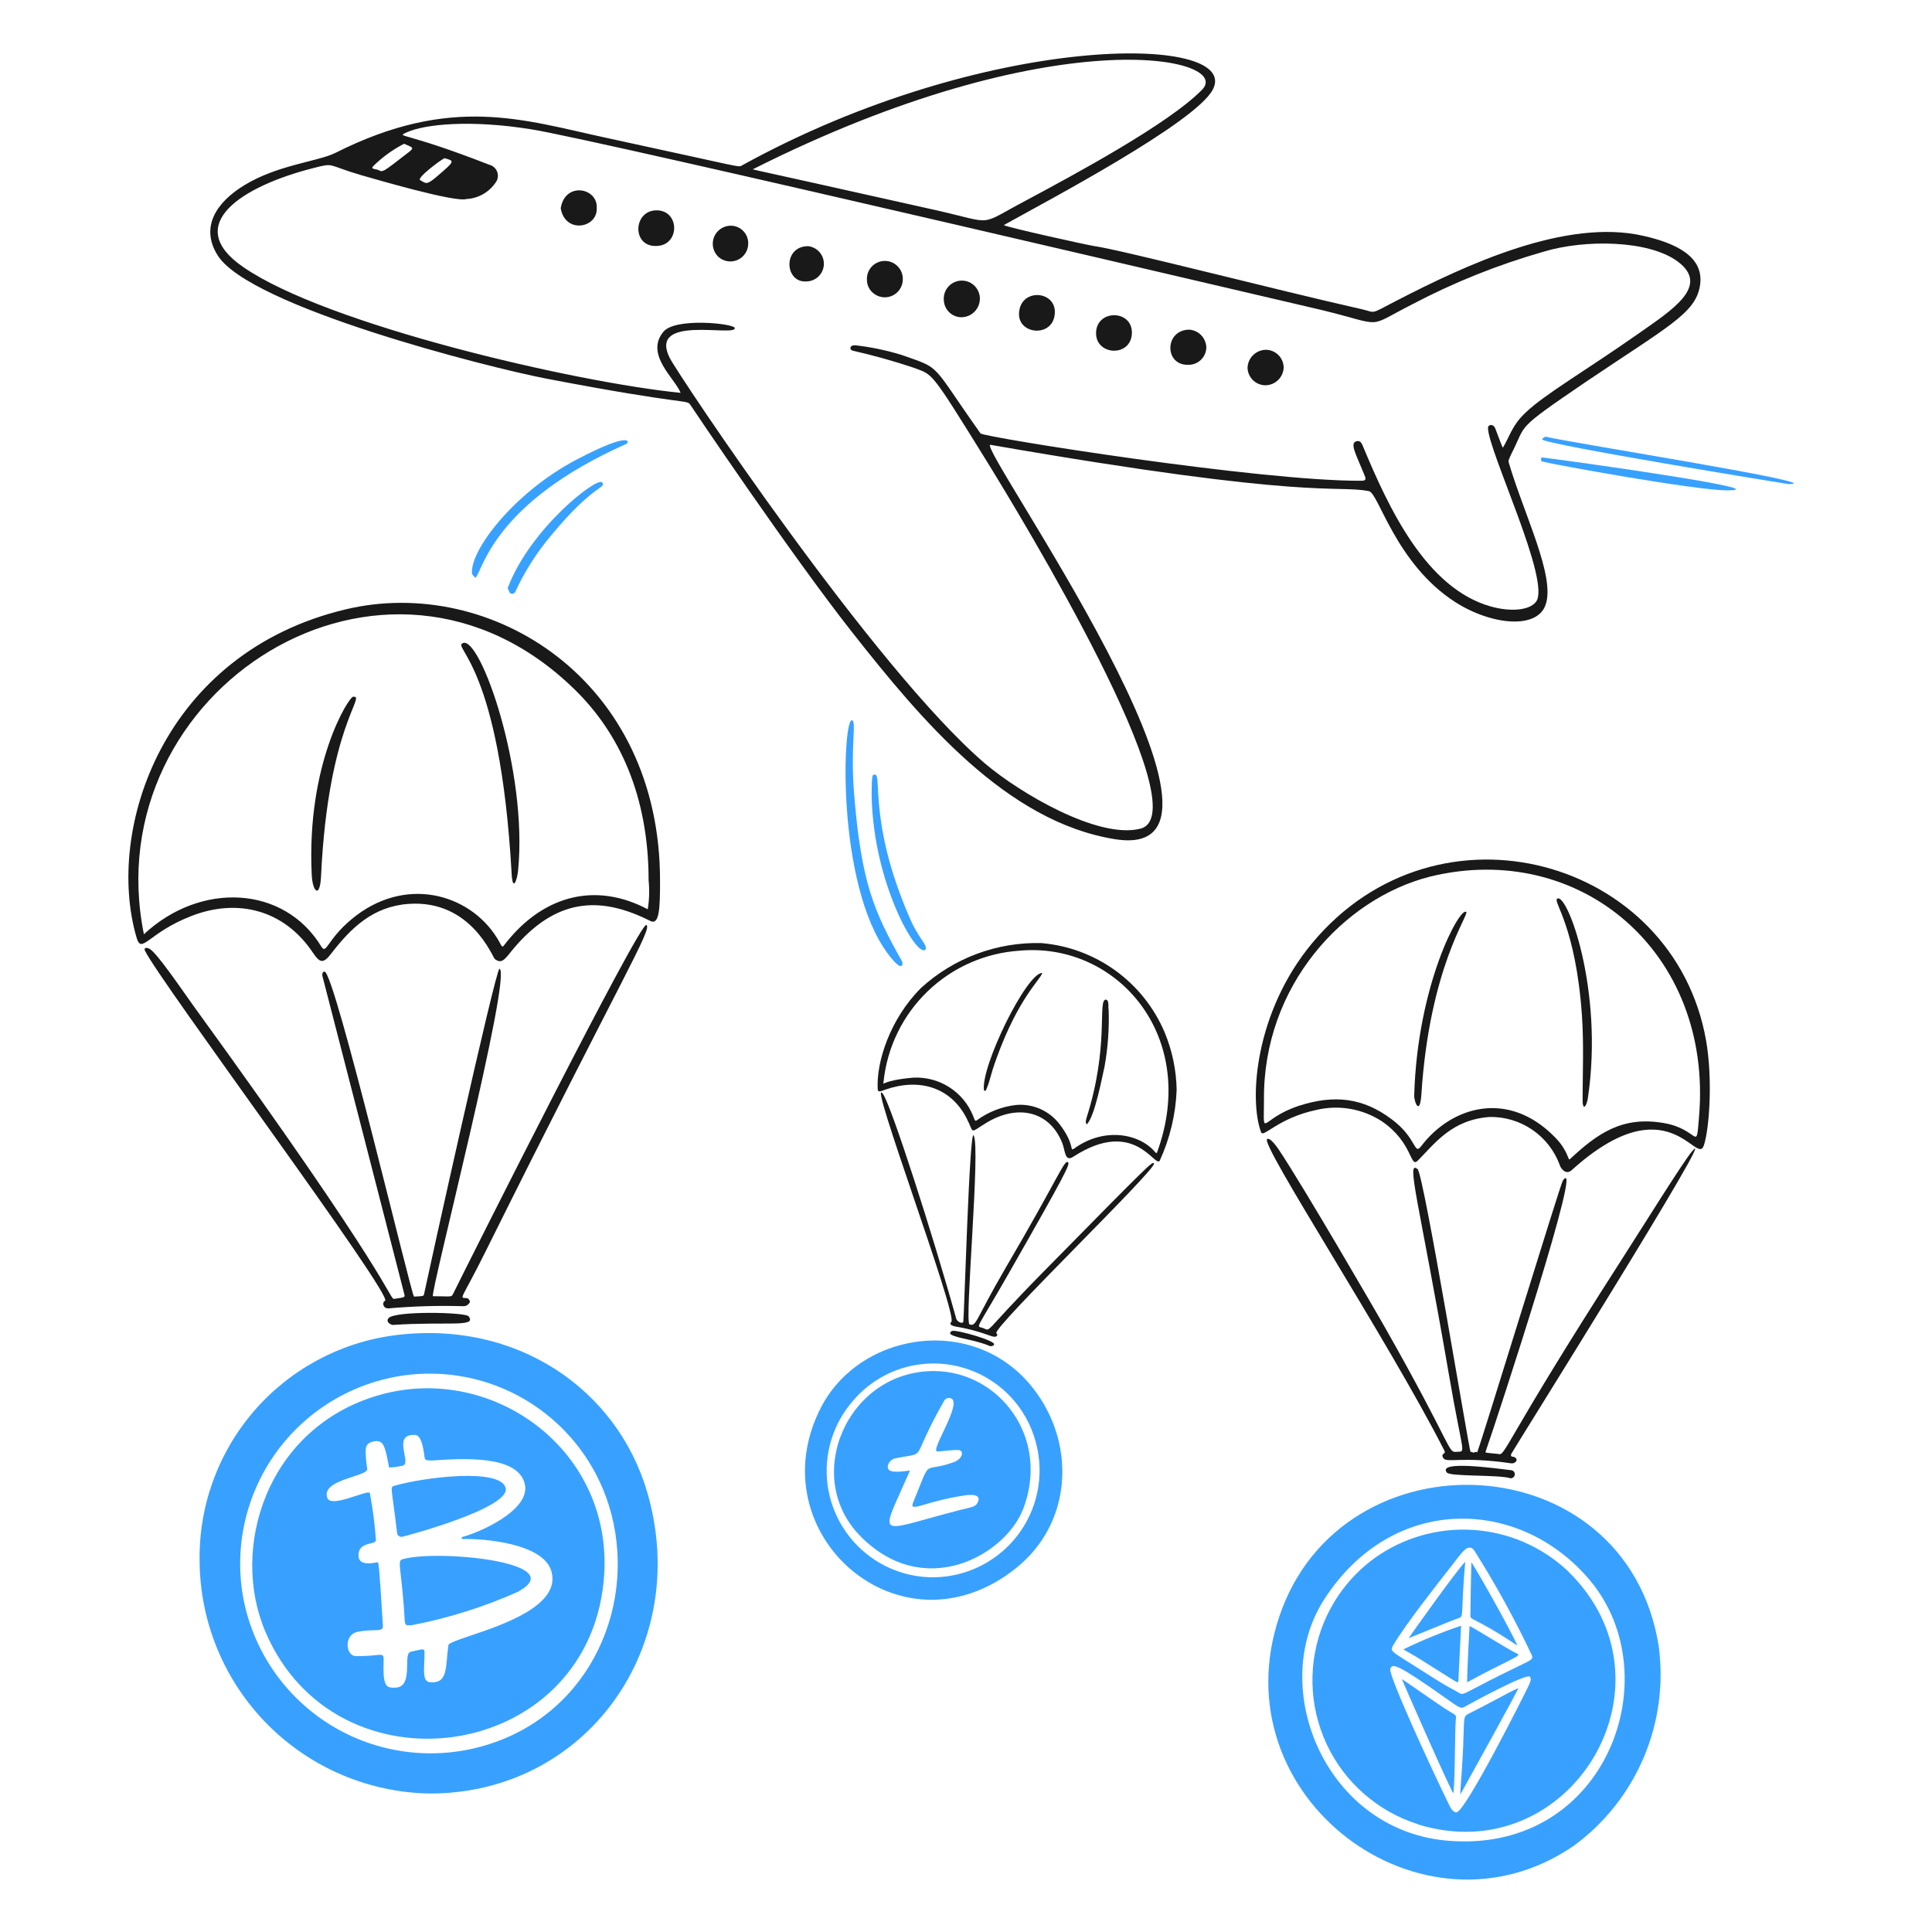 <svg width="154" height="154" viewBox="0 0 154 154" fill="none" xmlns="http://www.w3.org/2000/svg">
<path d="M93.791 86.881C93.714 88.83 93.256 90.744 92.443 92.517C92.06 93.137 90.445 89.033 85.552 92.203C84.863 92.655 84.916 91.713 84.664 91.085C83.615 88.505 81.057 88.022 78.638 89.493C77.206 90.35 77.704 90.396 77.03 89.102C75.728 86.606 73.201 85.924 70.537 86.866C70.177 86.996 69.978 87.096 69.962 86.805C69.84 84.669 70.942 81.215 73.416 78.75C76.028 76.363 79.465 75.081 83.002 75.174C85.13 75.351 87.17 76.106 88.901 77.357C90.632 78.607 91.99 80.307 92.826 82.272C93.437 83.733 93.764 85.298 93.791 86.881ZM81.272 75.779C78.522 75.96 75.926 77.107 73.941 79.019C71.957 80.93 70.713 83.482 70.429 86.223C70.383 86.621 70.2 86.123 72.78 85.901C73.799 85.846 74.81 86.112 75.67 86.661C76.53 87.211 77.196 88.016 77.573 88.964C77.658 89.178 77.711 89.393 77.826 89.324C78.759 88.634 79.858 88.203 81.011 88.076C81.668 88.021 82.328 88.132 82.93 88.4C83.533 88.668 84.058 89.083 84.457 89.607C85.728 91.261 85.223 91.835 85.629 91.545C88.04 89.806 90.858 90.365 92.099 91.859C92.191 91.973 92.213 91.859 92.229 91.859C95.629 82.563 88.99 75.074 81.272 75.779Z" fill="#191919"/>
<path d="M67.933 57.417C68.278 57.593 67.78 59.469 68.079 63.244C68.653 70.457 69.71 72.724 71.907 76.636C71.969 76.721 72.053 77.731 70.774 76.024C66.601 70.442 67.175 57.019 67.933 57.417Z" fill="#38A1FF"/>
<path d="M69.48 63.382C69.48 61.506 69.579 61.766 69.756 61.751C70.299 61.697 69.266 65.618 72.436 72.984C73.201 74.86 73.967 75.281 73.768 75.695C73.071 76.391 69.579 70.312 69.48 63.382Z" fill="#38A1FF"/>
<path d="M91.984 92.731C91.831 92.578 91.731 92.678 83.094 101.453C78.079 106.552 79.105 106.093 78.301 105.84C77.788 105.679 77.788 106.085 80.368 101.568C85.062 93.352 85.299 92.793 85.131 92.647C84.84 92.394 84.365 93.895 80.154 101.07C77.704 105.274 77.857 105.741 77.283 105.572C76.862 105.442 78.178 91.46 77.612 90.511C77.283 89.745 76.846 105.159 76.785 105.358C76.724 105.557 76.295 105.358 76.226 105.128C74.388 98.505 71.042 88.122 70.384 87.203C69.021 85.312 76.326 104.745 75.835 105.358C75.736 105.473 75.636 105.61 76.134 105.733C78.76 106.177 79.251 106.82 79.496 106.437C79.496 106.437 79.496 106.323 79.419 106.277C79.067 105.855 92.336 93.068 91.984 92.731Z" fill="#191919"/>
<path d="M75.919 106.085C75.705 106.146 75.69 106.315 75.82 106.384C76.364 106.698 77.696 106.782 78.883 107.287C78.998 107.333 79.212 107.287 79.243 107.157C79.311 106.851 76.295 105.993 75.919 106.085Z" fill="#191919"/>
<path fill-rule="evenodd" clip-rule="evenodd" d="M65.452 112.165C68.661 105.993 78.109 104.653 82.65 111.062C85.713 115.342 85.422 121.437 80.996 124.99C71.762 132.387 60.276 122.165 65.452 112.165ZM82.428 114.508C81.966 113.083 81.133 111.807 80.013 110.812C78.894 109.816 77.53 109.137 76.061 108.845C74.592 108.552 73.072 108.657 71.657 109.147C70.242 109.638 68.983 110.497 68.011 111.636C67.208 112.547 66.611 113.62 66.259 114.781C65.906 115.943 65.808 117.167 65.969 118.37C66.13 119.573 66.548 120.727 67.194 121.755C67.839 122.783 68.698 123.66 69.712 124.327C71.067 125.22 72.65 125.705 74.273 125.725C76.32 125.742 78.304 125.021 79.863 123.695C81.422 122.37 82.453 120.527 82.766 118.505C82.973 117.165 82.858 115.794 82.428 114.508ZM81.547 120.297C80.123 123.98 73.623 127.647 68.531 122.395C63.936 117.655 67.558 109.286 74.434 109.286C79.687 109.301 83.737 114.63 81.547 120.312V120.297ZM73.806 119.899C74.469 119.706 75.443 119.422 76.739 119.225C77.397 119.102 78.186 119.102 77.972 119.661C77.846 120.045 77.629 120.097 76.932 120.263C76.824 120.288 76.704 120.317 76.57 120.35C72.943 121.277 71.331 121.933 70.978 121.518C70.662 121.145 71.364 119.905 72.535 117.218C72.459 117.226 72.377 117.236 72.293 117.246C71.578 117.33 70.658 117.438 70.774 116.836C70.805 116.691 70.877 116.558 70.981 116.453C71.086 116.348 71.219 116.276 71.364 116.246C72.411 116.029 72.805 116.043 73.056 115.86C73.458 115.566 73.485 114.76 75.261 111.652C75.291 111.597 75.333 111.549 75.383 111.512C75.433 111.475 75.491 111.449 75.552 111.437C75.613 111.424 75.677 111.426 75.737 111.44C75.798 111.455 75.855 111.483 75.904 111.522C76.257 111.877 75.668 113.119 75.177 114.156C74.789 114.973 74.462 115.664 74.702 115.695C74.762 115.701 74.974 115.68 75.236 115.655C75.615 115.617 76.099 115.571 76.379 115.58C76.854 115.595 76.785 116.269 76.019 116.552C74.784 116.994 74.339 116.898 74.05 117.068C73.729 117.257 73.603 117.777 72.796 119.738C72.575 120.258 72.902 120.163 73.806 119.899Z" fill="#38A1FF"/>
<path d="M88.37 80.442C88.424 81.981 88.314 83.521 88.04 85.036C87.926 85.45 87.275 89.094 86.609 89.63C86.609 89.554 86.478 89.554 86.609 89.102C88.446 83.344 87.466 79.737 88.14 79.676C88.469 79.707 88.301 80.442 88.37 80.442Z" fill="#191919"/>
<path d="M83.079 77.555C82.949 78.076 81.188 79.508 79.434 84.355C78.875 85.886 78.975 86.016 78.592 86.897C78.592 86.966 78.431 86.966 78.431 86.897C78.171 85.013 81.831 77.525 83.079 77.555Z" fill="#191919"/>
<path d="M45.927 36.651C50.414 34.293 50.177 35.273 49.916 35.388C39.312 40.105 38.5 45.449 37.91 46.047C37.91 46.085 37.642 45.817 37.627 45.74C37.413 43.918 40.95 39.27 45.927 36.651Z" fill="#38A1FF"/>
<path d="M40.468 46.874C42.26 42.111 47.619 37.968 47.995 38.451C48.37 38.933 47.382 38.512 43.952 42.655C42.789 44.028 41.818 45.553 41.065 47.188C41.046 47.223 41.019 47.254 40.987 47.278C40.955 47.301 40.917 47.318 40.878 47.326C40.839 47.334 40.798 47.333 40.759 47.324C40.72 47.315 40.683 47.297 40.651 47.272C40.577 47.146 40.515 47.012 40.468 46.874Z" fill="#38A1FF"/>
<path d="M52.612 70.296C52.612 72.379 52.558 73.765 51.846 73.413C48.148 71.552 44.641 71.414 41.172 75.335C40.284 76.338 40.1 76.92 39.449 76.453C39.266 76.323 37.558 71.69 32.558 72.05C29.725 72.257 27.964 73.972 26.379 76.039C25.743 76.866 25.475 76.721 24.947 75.947C22.65 72.502 18.921 71.591 15.276 73.007C11.815 74.339 11.295 76.123 10.889 74.745C8.362 66.146 12.979 52.027 27.581 48.566C39.074 45.84 52.673 54.117 52.612 70.296ZM11.471 74.469C15.988 70.258 22.642 70.572 25.613 75.45C26.027 76.123 26.042 74.929 28.01 73.283C32.221 69.753 37.405 71.2 39.626 74.776C40.2 75.702 39.87 75.649 40.644 74.776C43.477 71.445 47.459 70.273 51.632 72.479C51.756 71.719 51.779 70.947 51.701 70.182C51.701 63.398 49.335 58.42 45.851 55.005C30.736 40.136 7.535 55.067 11.471 74.469Z" fill="#191919"/>
<path d="M36.118 103.13C37.451 100.427 51.027 73.405 51.524 73.727C52.022 74.048 49.564 77.9 38.76 99.646C36.7 103.803 36.562 103.413 37.229 103.474C37.292 103.495 37.349 103.535 37.389 103.588C37.43 103.641 37.454 103.706 37.458 103.773C37.416 103.877 37.343 103.966 37.248 104.028C37.154 104.09 37.043 104.121 36.93 104.117C34.935 104.058 32.938 104.117 30.95 104.293C30.506 104.293 30.445 103.788 30.69 103.689C31.455 103.382 12.566 77.992 11.547 75.763C11.47 75.587 11.608 75.472 11.922 75.633C12.512 75.94 14.633 79.087 15.46 80.228C31.226 101.973 31.057 103.581 31.409 103.535C32.175 103.421 32.29 103.421 32.244 103.221C32.244 103.221 25.705 77.777 25.69 77.762C25.69 77.632 25.69 77.448 25.873 77.448C26.693 77.502 32.818 103.367 33.002 103.352C33.691 103.306 33.768 103.352 33.806 103.137C34.043 101.973 39.526 77.103 39.817 77.218C40.843 77.693 34.212 103.321 34.51 103.321C35.973 103.321 35.973 103.428 36.118 103.13Z" fill="#191919"/>
<path d="M31.325 105.61C31.172 105.61 30.728 105.396 30.958 105.082C31.417 104.47 37.083 104.592 37.351 104.921C38.041 105.825 35.659 105.32 31.325 105.61Z" fill="#191919"/>
<path d="M40.782 69.638C39.847 52.938 36.042 51.652 36.892 51.261C38.285 50.656 42.091 61.468 41.295 69.408C41.218 70.166 40.866 71.131 40.782 69.638Z" fill="#191919"/>
<path d="M24.848 69.722C24.419 60.848 27.803 55.587 28.132 55.541C29.273 55.396 26.157 57.754 25.59 69.852C25.506 71.629 24.916 71.131 24.848 69.722Z" fill="#191919"/>
<path fill-rule="evenodd" clip-rule="evenodd" d="M15.912 124.546C15.814 120.155 17.337 115.882 20.19 112.543C23.043 109.204 27.026 107.033 31.379 106.445C41.218 105.143 49.227 110.794 51.601 118.98C55.161 131.231 46.739 142.992 34.235 142.961C29.386 142.878 24.76 140.908 21.339 137.47C17.918 134.032 15.971 129.396 15.912 124.546ZM48.531 119.983C47.498 116.679 45.351 113.837 42.456 111.939C39.562 110.041 36.099 109.207 32.657 109.577C30.603 109.802 28.616 110.445 26.819 111.465C25.022 112.486 23.453 113.863 22.207 115.512C20.962 117.162 20.067 119.048 19.576 121.056C19.086 123.064 19.012 125.15 19.357 127.188C19.729 129.305 20.545 131.318 21.752 133.096C22.959 134.874 24.529 136.376 26.359 137.503C28.189 138.629 30.237 139.355 32.368 139.632C34.499 139.909 36.665 139.731 38.722 139.11C47.129 136.598 50.935 127.716 48.531 119.983ZM48.117 126.055C46.7 140.526 26.762 143.283 21.149 130.052C18.308 123.359 21.287 114.018 29.817 111.323C39.036 108.382 49.151 115.557 48.117 126.055ZM36.854 122.51C36.777 122.525 36.792 122.678 36.854 122.678C38.615 122.624 43.408 123.038 43.967 125.304C44.662 127.97 40.119 129.499 37.501 130.379C36.489 130.72 35.765 130.964 35.743 131.139C35.692 131.485 35.662 131.82 35.634 132.131C35.53 133.303 35.453 134.155 34.365 134.095C33.753 134.095 33.779 133.481 33.816 132.574C33.826 132.333 33.837 132.073 33.837 131.797C33.837 131.652 33.837 131.56 33.792 131.513C33.706 131.425 33.455 131.497 32.719 131.667C32.474 131.724 32.465 132.17 32.455 132.694C32.44 133.514 32.42 134.523 31.486 134.523H31.417C30.924 134.526 30.567 134.529 30.567 132.992C30.567 132.337 30.618 132.059 30.507 131.957C30.347 131.808 29.844 132.031 28.347 132.004C27.566 132.004 27.366 130.289 28.53 130.067C29.046 129.965 29.468 129.956 29.79 129.948C30.29 129.938 30.544 129.932 30.521 129.592C30.211 124.504 30.186 124.508 30.067 124.529C30.063 124.529 30.058 124.53 30.054 124.531L29.985 124.543C29.677 124.604 28.576 124.819 28.576 124.003C28.567 123.264 29.108 123.133 29.517 123.032C29.775 122.97 29.98 122.919 29.962 122.739C29.875 121.483 29.714 120.232 29.479 118.995C29.388 118.903 28.936 119.051 28.39 119.23C27.474 119.529 26.292 119.917 26.096 119.408C25.748 118.489 27.063 118.058 28.107 117.715C28.766 117.5 29.317 117.319 29.273 117.073C29.2 116.64 29.159 116.203 29.151 115.764C29.151 115.335 29.189 115.052 29.694 114.921C30.582 114.68 30.694 115.275 30.996 116.888L31.011 116.973C31.375 116.964 31.737 116.915 32.091 116.828C32.401 116.767 32.324 116.353 32.235 115.881C32.102 115.165 31.943 114.317 33.079 114.378C33.546 114.393 33.73 115.235 33.844 116.185C33.875 116.415 34.059 116.415 34.472 116.415C36.999 116.238 41.302 115.993 41.831 118.291C42.336 120.427 38.002 122.234 36.854 122.51ZM31.34 119.743C31.413 120.281 31.519 121.053 31.647 122.165C31.685 122.51 31.961 122.51 32.076 122.494C32.191 122.479 40.713 120.228 40.307 118.604C39.901 116.981 33.714 117.762 31.417 118.436C31.171 118.504 31.18 118.568 31.34 119.743ZM32.849 129.539C35.779 128.975 38.634 128.073 41.356 126.851H41.333C45.583 124.5 34.679 123.474 32.045 124.301C31.808 124.367 31.843 124.67 31.956 125.653C32.04 126.385 32.167 127.494 32.259 129.163C32.284 129.578 32.419 129.567 32.66 129.548C32.717 129.543 32.78 129.539 32.849 129.539Z" fill="#38A1FF"/>
<path fill-rule="evenodd" clip-rule="evenodd" d="M131.027 140.078C132.219 137.264 132.627 134.181 132.207 131.154C129.589 115.013 106.985 114.033 101.985 128.819C97.108 143.199 113.363 155.419 125.438 147.134C127.904 145.33 129.835 142.891 131.027 140.078ZM115.956 124.485C116.662 123.558 117.1 122.983 117.543 123.635C119.236 126.316 120.762 129.098 122.115 131.966C122.186 132.261 122.145 132.281 121.013 132.826C120.325 133.158 119.234 133.684 117.52 134.585L117.314 134.692C116.672 135.026 116.559 135.085 116.356 134.967C115.968 134.742 115.782 134.643 115.624 134.559C115.272 134.372 115.064 134.261 113.064 132.992C112.727 132.776 112.439 132.595 112.194 132.441C110.847 131.593 110.8 131.564 111.065 131.124C112.015 129.516 114.481 126.369 115.56 124.998C115.701 124.819 115.833 124.647 115.956 124.485ZM118.711 130.526C117.857 130.009 117.107 129.554 117.107 129.615H117.137C117.137 129.615 116.946 133.122 116.946 134.064C116.946 134.07 116.945 134.075 116.944 134.08C116.943 134.085 116.942 134.09 116.944 134.091C116.949 134.097 116.976 134.082 117.084 134.022C117.331 133.885 118.001 133.513 119.794 132.617L119.943 132.542C120.777 132.121 121.043 131.987 121.029 131.895C121.022 131.853 120.954 131.82 120.853 131.771C120.825 131.757 120.796 131.743 120.767 131.728C120.3 131.487 119.465 130.982 118.711 130.526ZM117.283 124.523C117.252 125.434 117.206 128.214 117.206 128.788C117.206 128.964 117.271 128.998 117.677 129.206C118.154 129.451 119.096 129.934 120.951 131.17C120.575 130.243 117.934 125.503 117.283 124.523ZM113.552 130.065C114.691 129.599 116.175 128.991 116.203 129.01L116.237 128.996C116.327 128.962 116.389 128.937 116.435 128.894C116.541 128.793 116.549 128.589 116.576 127.907C116.601 127.276 116.642 126.235 116.793 124.485C115.993 125.33 112.784 129.856 112.281 130.581C112.389 130.542 112.917 130.326 113.552 130.065ZM116.37 131.486V131.485C116.419 130.536 116.464 129.658 116.464 129.585C114.895 130.116 113.36 130.746 111.869 131.468C111.931 131.517 112.069 131.595 112.268 131.706C112.438 131.802 112.654 131.924 112.903 132.073C113.605 132.508 114.304 132.948 115.001 133.391C115.924 133.977 116.165 134.13 116.228 134.076C116.249 134.057 116.249 134.012 116.249 133.951V133.934C116.249 133.813 116.312 132.601 116.37 131.486ZM126.755 125.993C121.15 119.286 110.951 119.041 105.529 127.525C101.004 134.608 105.729 146.116 115.683 146.744C128.079 147.578 133.095 133.604 126.755 125.993ZM113.041 145.412C111.448 144.911 109.977 144.084 108.721 142.984C107.464 141.884 106.451 140.535 105.744 139.022C105.038 137.509 104.654 135.866 104.617 134.196C104.58 132.527 104.891 130.868 105.529 129.326C106.383 127.263 107.793 125.478 109.603 124.171C111.882 122.552 114.649 121.768 117.438 121.951C120.228 122.134 122.869 123.272 124.917 125.174C134.259 134.171 125.177 149.171 113.041 145.427V145.412ZM117.229 135.787C117.153 135.825 121.655 133.359 121.946 133.65C122.069 133.796 122.038 133.98 121.816 134.431C121.517 135.067 116.793 144.462 116.088 144.462C116.18 144.462 115.851 144.577 115.552 143.957C113.83 140.427 110.66 133.482 110.82 133.023C110.981 132.563 111.341 132.601 115.346 135.434C116.092 135.967 116.332 136.143 116.55 136.119C116.717 136.101 116.871 135.966 117.229 135.787ZM115.977 139.347C115.993 138.332 116.007 137.42 116.043 137.05V137.073L116.05 136.999C116.078 136.748 116.082 136.719 115.575 136.438C115.216 136.238 113.988 135.384 112.987 134.689C112.454 134.317 111.984 133.991 111.747 133.834C111.854 134.171 115.851 143.214 115.851 142.931C115.935 142.251 115.958 140.706 115.977 139.347ZM121.038 134.551C120.701 135.277 117.431 141.186 116.595 142.696L116.402 143.046C116.402 142.708 116.452 142.075 116.486 141.642L116.502 141.43C116.766 137.691 116.591 137.028 116.843 136.749C116.926 136.656 117.057 136.606 117.268 136.499C117.919 136.178 118.667 135.778 119.334 135.421C120.091 135.016 120.745 134.667 121.038 134.551Z" fill="#38A1FF"/>
<path d="M135.805 91.323C135.231 92.953 132.957 86.345 125.277 93.275C124.802 93.704 124.389 93.106 124.327 92.862C123.909 91.725 123.148 90.746 122.15 90.06C121.151 89.374 119.964 89.015 118.753 89.033C115.736 89.247 114.404 91.108 113.01 92.517C112.382 93.145 112.643 91.085 110.147 89.378C109.383 88.881 108.526 88.544 107.628 88.389C106.731 88.234 105.811 88.263 104.924 88.474C101.862 89.125 100.705 90.725 100.522 90.251C99.542 87.639 100.032 80.656 104.595 75.174C114.618 63.129 133.431 68.451 135.989 82.923C136.548 86.108 136.234 90.105 135.805 91.323ZM100.751 87.655C100.751 90.894 100.376 89.186 103.531 88.145C106.402 87.218 108.669 87.532 110.889 89.186C112.987 90.718 112.681 92.157 113.301 91.338C115.667 88.229 120.193 86.797 123.96 90.664C125.016 91.744 124.986 92.54 125.131 92.402C127.329 90.35 129.304 88.949 132.605 89.515C135.491 90.005 135.177 91.958 135.43 89.018C136.548 75.894 125.912 66.958 113.99 69.875C107.076 71.629 100.675 78.589 100.751 87.655Z" fill="#191919"/>
<path d="M119.434 115.894C120.009 116.085 119.802 115.128 129.251 100.419C130.897 97.854 134.067 92.762 134.84 91.812C137.497 88.635 120.483 115.794 120.483 115.855C120.315 116.139 120.644 116.123 120.66 116.123C121.127 116.315 120.782 116.69 120.468 116.644C116.464 116.062 115.3 116.644 115.047 116.223C114.794 115.802 115.292 115.955 115.131 115.626C110.637 106.805 100.407 91.169 101.004 90.794C101.249 90.633 101.823 91.483 101.938 91.644C103.952 94.661 109.787 104.737 110.3 105.641C115.951 115.595 115.361 115.787 116.127 115.725C116.892 115.664 116.617 116.108 115.491 109.554C113.117 95.771 112.045 92.41 112.995 93.191C113.493 93.604 117.122 115.725 117.214 115.725C117.284 115.725 117.353 115.743 117.413 115.779C117.528 115.825 117.643 115.649 117.742 115.779C118.003 115.22 124.373 94.393 124.572 94.109C126.356 91.606 119.45 112.747 118.447 115.626C118.362 115.84 118.332 115.779 119.434 115.894Z" fill="#191919"/>
<path d="M120.445 117.188C120.488 117.191 120.529 117.202 120.567 117.221C120.605 117.239 120.639 117.266 120.667 117.298C120.694 117.33 120.716 117.367 120.729 117.407C120.742 117.448 120.747 117.49 120.744 117.532C120.741 117.575 120.73 117.616 120.711 117.654C120.692 117.692 120.666 117.725 120.634 117.753C120.602 117.781 120.565 117.802 120.524 117.816C120.484 117.829 120.442 117.834 120.399 117.831C119.427 117.532 115.583 117.716 115.323 117.372C114.565 116.384 119.251 117.05 120.445 117.188Z" fill="#191919"/>
<path d="M126.149 87.54C126.149 85.878 126.257 83.221 126.096 80.924C125.598 73.857 123.799 71.904 124.113 71.644C124.878 71.024 127.857 78.88 126.571 87.525C126.471 88.198 126.126 88.658 126.149 87.54Z" fill="#191919"/>
<path d="M116.869 72.693C117.13 72.907 113.96 77.073 113.301 87.195C113.186 89.018 112.712 87.838 112.727 87.31C112.98 78.459 116.372 72.264 116.869 72.693Z" fill="#191919"/>
<path d="M142.574 38.589C142.498 38.589 123.133 35.434 122.926 35.028C122.926 34.959 123.125 34.798 123.225 34.814C125.56 35.357 146.096 38.589 142.574 38.589Z" fill="#38A1FF"/>
<path d="M137.681 39.086C135.139 39.086 123.998 37.057 122.926 36.789C122.804 36.789 122.804 36.46 122.926 36.46C126.142 36.866 141.854 39.086 137.681 39.086Z" fill="#38A1FF"/>
<path d="M115.997 47.992C111.226 44.929 109.871 39.224 109.105 39.148C106.387 38.627 104.58 39.913 78.952 35.457C77.712 35.334 101.655 68.895 88.906 66.897C80.223 65.526 73.416 57.371 67.918 50.388C62.972 44.102 55.039 32.302 55.039 32.287C54.741 31.812 54.986 32.371 43.554 30.181C38.776 29.262 19.909 24.439 17.351 20.357C15.95 18.129 17.206 16.154 19.457 14.775C22.137 13.129 25.353 12.884 26.747 12.18C36.004 7.524 41.716 9.561 48.286 10.978C59.603 13.42 58.814 13.367 59.174 13.168C78.561 2.501 98.891 2.685 96.693 7.103C95.376 9.76 83.263 16.123 80.009 17.945C80.384 18.145 86.624 19.523 87.183 19.607C89.48 19.936 101.732 23.114 108.539 24.645C109.725 24.913 109.113 25.112 111.28 23.987C116.885 21.093 124.833 17.379 131.012 18.803C133.424 19.354 135.951 20.396 135.491 22.854C135.093 25.005 132.919 26.047 126.303 30.511C120.683 34.339 121.709 33.749 120.522 36.077C120.208 36.72 120.223 36.736 120.277 36.919C121.51 41.07 123.952 45.901 123.217 48.152C122.597 50.189 118.922 49.86 115.997 47.992ZM38.99 13.129C39.139 13.164 39.276 13.236 39.39 13.339C39.503 13.441 39.589 13.571 39.638 13.715C39.688 13.86 39.7 14.015 39.674 14.165C39.648 14.316 39.584 14.457 39.488 14.576C39.229 14.952 38.887 15.263 38.489 15.486C38.09 15.709 37.647 15.838 37.191 15.863C36.303 16.169 29.695 14.216 28.768 13.956C26.012 13.145 26.701 12.953 24.978 13.397C19.25 14.852 14.511 17.93 19.373 21.276C25.981 25.87 45.774 30.465 54.251 31.315C53.837 30.197 51.364 28.252 52.888 26.437C53.845 25.296 58.462 25.786 58.569 26.138C58.715 26.904 51.639 25.02 53.378 28.52C54.005 29.791 69.733 53.382 78.538 60.878C81.242 63.175 87.528 66.912 90.897 66.054C95.751 64.822 81.287 41.024 78.646 36.751C74.052 29.339 74.396 29.921 72.819 29.308C71.217 28.773 69.589 28.318 67.941 27.945C67.712 27.877 67.689 27.494 68.186 27.524C69.432 27.665 70.662 27.922 71.862 28.29C75.124 29.439 74.105 28.834 78.156 34.546C78.362 34.844 100.514 38.374 108.508 38.321C108.868 38.321 108.891 38.206 108.791 37.946C108.087 36.192 107.559 35.334 108.118 35.174C108.332 35.12 108.485 35.174 108.638 35.564C110.698 40.518 113.676 46.897 118.837 48.344C120.369 48.773 121.9 48.673 122.436 47.968C123.669 46.376 118.608 35.916 118.608 34.102C118.608 33.841 119.021 33.742 119.19 34.155C119.251 34.285 119.68 35.495 119.794 35.687C120.369 34.737 120.514 33.91 121.617 32.877C123.148 31.414 126.448 29.508 130.583 26.605C133.347 24.668 136.334 22.777 133.723 20.84C131.425 19.132 126.295 19.063 123.003 20.074C119.398 21.104 115.908 22.503 112.589 24.247C108.761 26.192 110.522 25.97 105.33 24.707C105.254 24.707 47.627 11.131 42.321 10.304C37.558 9.538 33.898 9.883 32.42 10.549C31.563 10.978 32.053 10.419 38.99 13.129ZM60.001 13.497C62.068 13.987 55.682 12.524 74.488 16.728C79.465 17.846 77.826 18.06 81.816 15.962C85.399 14.04 93.125 9.913 95.828 7.141C98.324 4.546 83.906 1.468 60.001 13.497ZM32.206 11.46C31.315 11.921 30.497 12.512 29.779 13.213C29.465 13.512 29.97 13.451 30.169 13.558C30.529 13.765 30.575 13.673 32.604 12.111C33.087 11.743 32.819 11.736 32.206 11.46ZM35.43 12.608C35.032 12.808 33.194 14.201 33.492 14.362C33.967 14.622 33.982 14.798 34.886 14.017C36.272 12.823 36.249 12.838 35.43 12.608Z" fill="#191919"/>
<path d="M84.082 24.921C84.013 26.927 81.18 26.713 81.226 25.005C81.28 22.953 84.144 23.122 84.082 24.921Z" fill="#191919"/>
<path d="M71.961 22.317C71.952 22.593 71.863 22.859 71.706 23.085C71.549 23.311 71.33 23.487 71.076 23.592C70.821 23.697 70.542 23.727 70.271 23.677C70.001 23.628 69.75 23.501 69.549 23.313C69.413 23.191 69.304 23.042 69.228 22.876C69.151 22.71 69.109 22.531 69.105 22.348C69.089 22.152 69.113 21.955 69.176 21.768C69.24 21.582 69.341 21.411 69.473 21.265C69.606 21.12 69.767 21.003 69.946 20.923C70.126 20.842 70.32 20.8 70.517 20.798C70.713 20.796 70.908 20.834 71.09 20.911C71.271 20.987 71.434 21.1 71.57 21.243C71.705 21.386 71.81 21.555 71.877 21.739C71.945 21.924 71.973 22.121 71.961 22.317Z" fill="#191919"/>
<path d="M94.71 29.079C92.803 29.132 92.803 26.314 94.787 26.276C95.152 26.299 95.495 26.459 95.749 26.722C96.002 26.986 96.148 27.335 96.157 27.7C96.148 28.075 95.99 28.43 95.719 28.689C95.447 28.947 95.085 29.087 94.71 29.079Z" fill="#191919"/>
<path d="M52.328 19.607C50.345 19.684 50.46 16.774 52.328 16.766C54.197 16.759 54.22 19.561 52.328 19.607Z" fill="#191919"/>
<path d="M76.624 25.288C76.259 25.283 75.91 25.136 75.651 24.879C75.391 24.622 75.241 24.275 75.231 23.91C75.216 23.713 75.243 23.515 75.308 23.328C75.374 23.141 75.478 22.97 75.612 22.825C75.747 22.68 75.91 22.565 76.091 22.486C76.273 22.407 76.469 22.366 76.667 22.366C76.864 22.366 77.06 22.407 77.242 22.486C77.423 22.565 77.586 22.68 77.721 22.825C77.856 22.97 77.959 23.141 78.025 23.328C78.09 23.515 78.117 23.713 78.102 23.91C78.076 24.284 77.908 24.634 77.634 24.89C77.36 25.145 76.999 25.288 76.624 25.288Z" fill="#191919"/>
<path d="M59.641 19.408C59.643 19.686 59.563 19.959 59.411 20.192C59.26 20.426 59.043 20.61 58.788 20.721C58.533 20.833 58.251 20.867 57.977 20.82C57.702 20.773 57.448 20.647 57.244 20.457C57.037 20.253 56.896 19.992 56.84 19.707C56.785 19.421 56.816 19.126 56.931 18.859C57.047 18.593 57.24 18.367 57.486 18.212C57.731 18.057 58.018 17.98 58.309 17.991C58.672 18.007 59.014 18.164 59.263 18.429C59.512 18.693 59.647 19.045 59.641 19.408Z" fill="#191919"/>
<path d="M47.566 16.598C47.635 18.191 45.039 18.665 44.695 16.598C45.039 14.446 47.681 14.967 47.566 16.598Z" fill="#191919"/>
<path d="M87.367 26.567C87.367 24.63 90.284 24.661 90.223 26.567C90.162 28.474 87.375 28.359 87.367 26.567Z" fill="#191919"/>
<path d="M100.835 30.71C100.474 30.7 100.13 30.554 99.871 30.302C99.613 30.049 99.46 29.708 99.442 29.347C99.444 29.149 99.485 28.954 99.564 28.773C99.642 28.592 99.756 28.428 99.899 28.292C100.042 28.156 100.21 28.049 100.395 27.979C100.579 27.909 100.776 27.877 100.973 27.884C101.332 27.905 101.669 28.06 101.919 28.318C102.168 28.576 102.312 28.919 102.321 29.278C102.312 29.664 102.151 30.031 101.873 30.299C101.595 30.567 101.222 30.715 100.835 30.71Z" fill="#191919"/>
<path d="M64.304 22.432C62.535 22.578 62.367 19.638 64.404 19.622C64.76 19.658 65.089 19.828 65.324 20.098C65.56 20.367 65.684 20.716 65.671 21.074C65.658 21.432 65.51 21.771 65.256 22.023C65.002 22.276 64.662 22.422 64.304 22.432Z" fill="#191919"/>
</svg>
